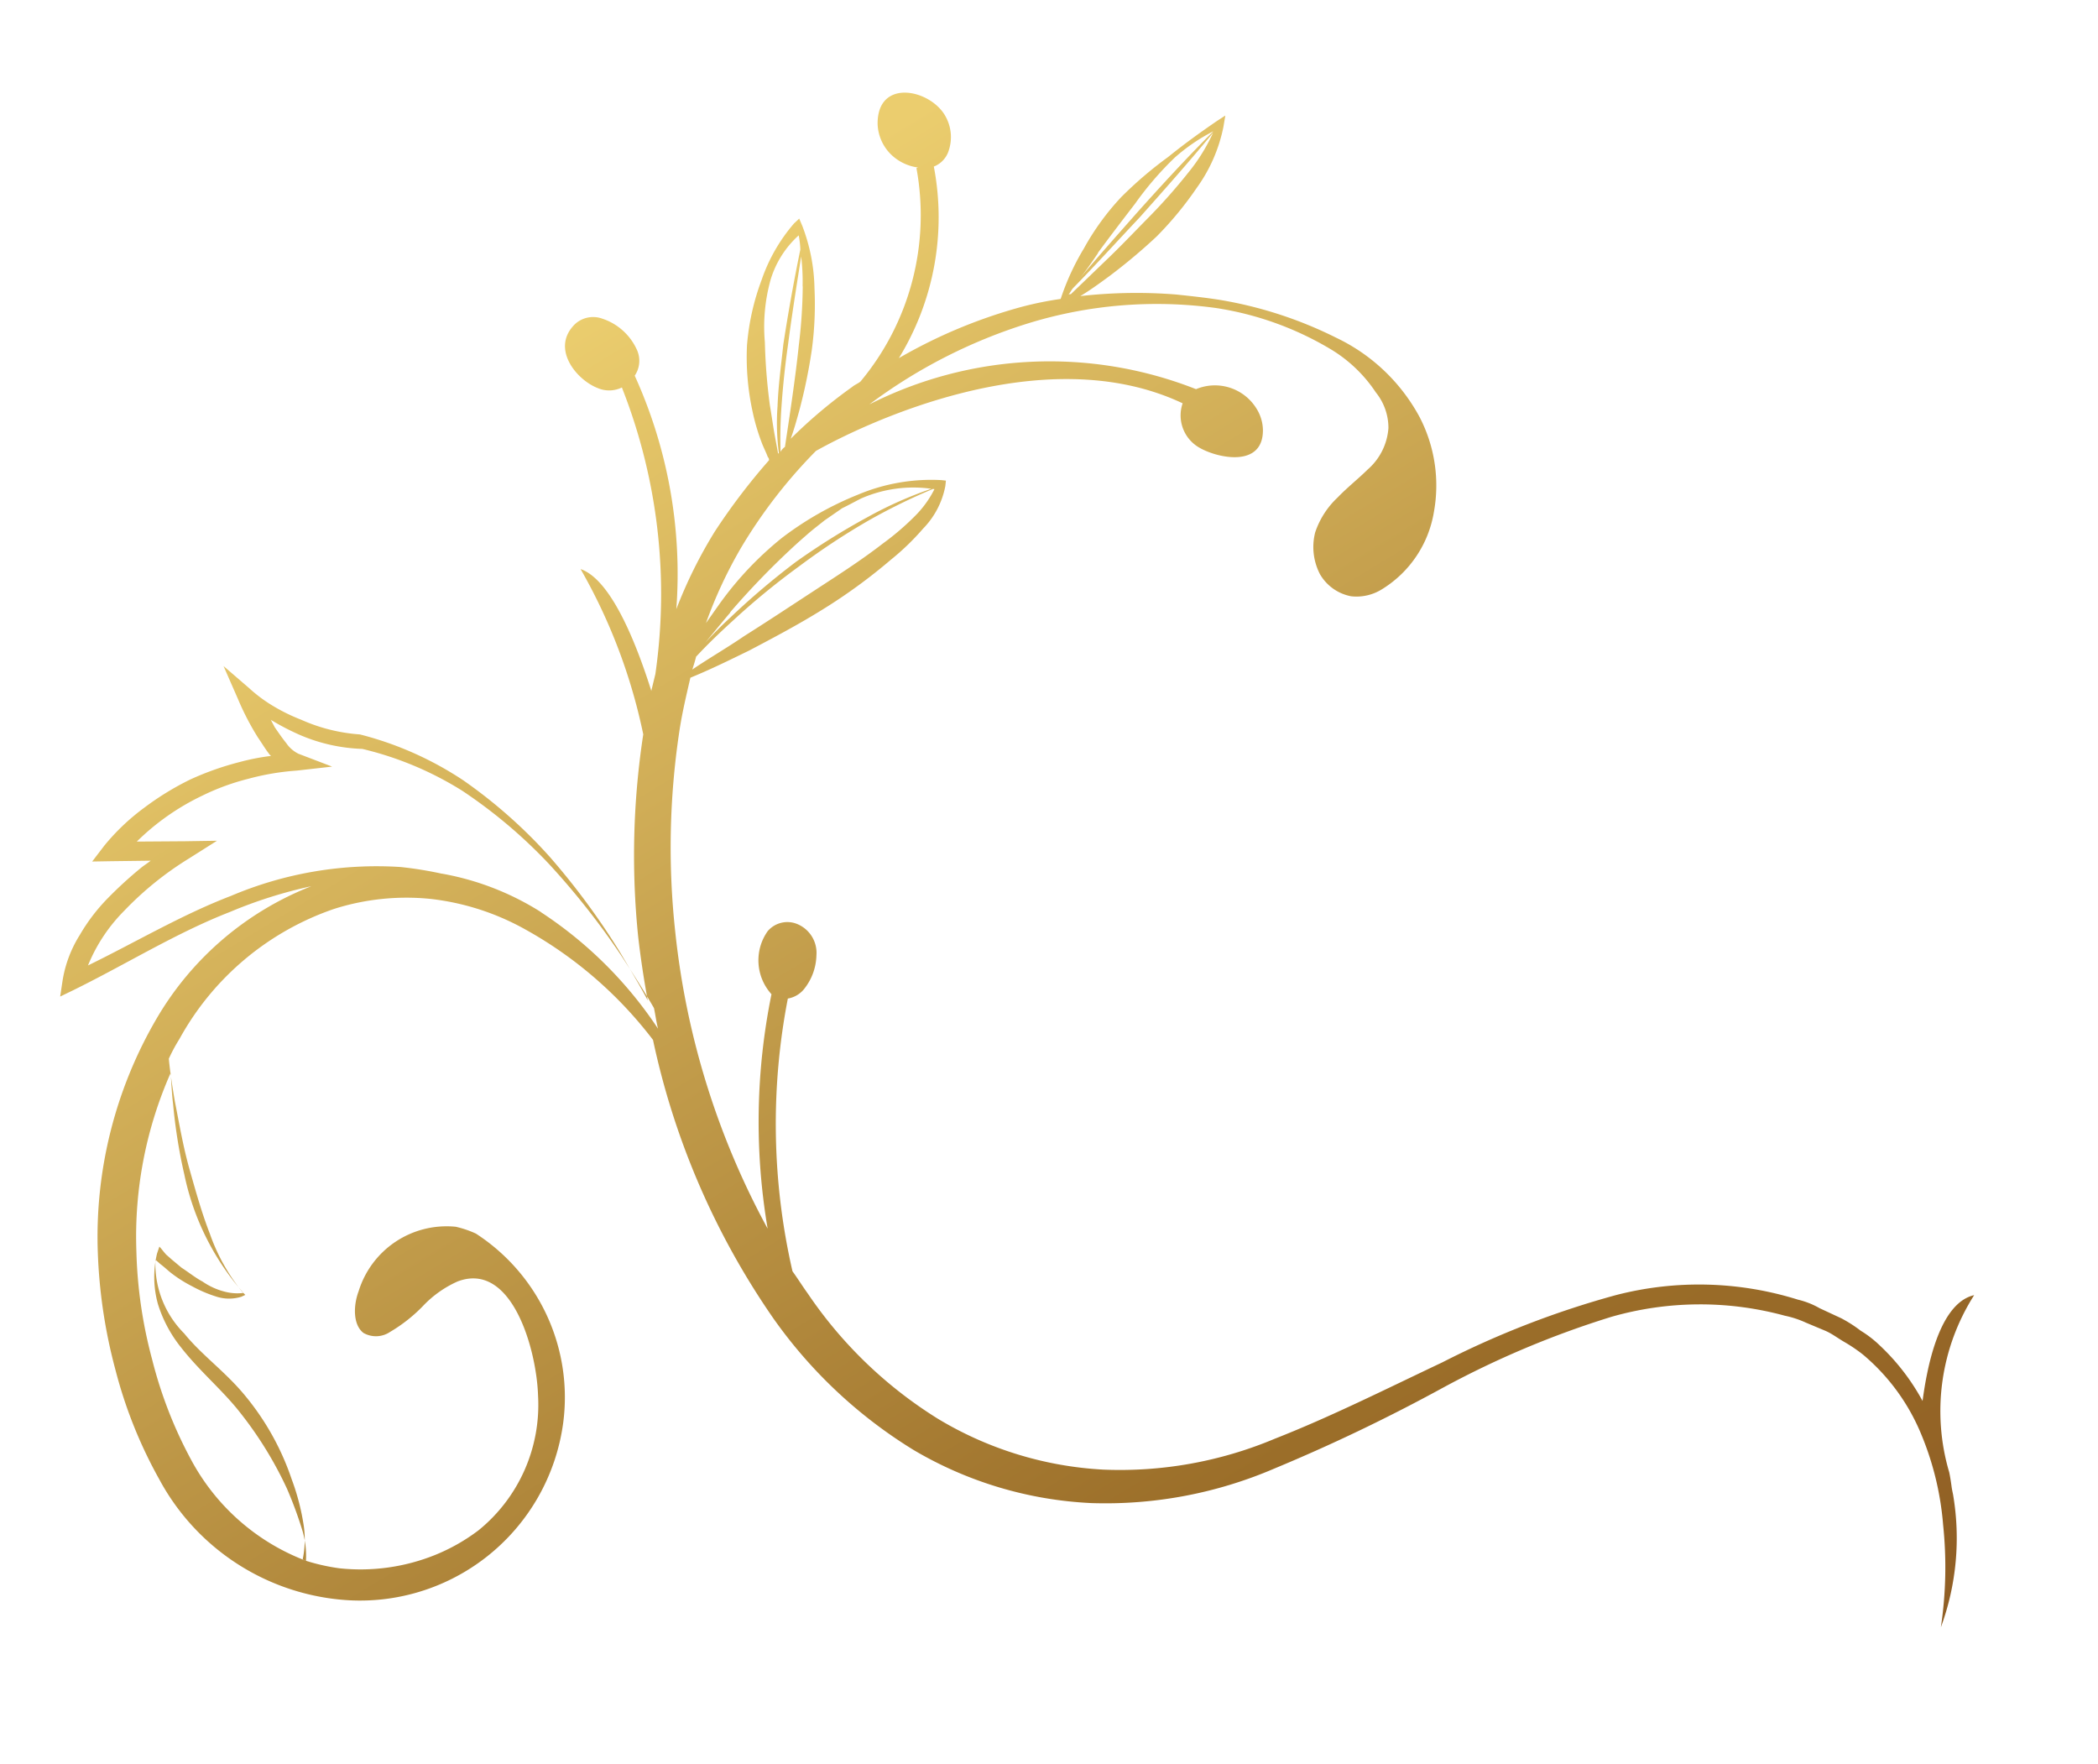 <svg xmlns="http://www.w3.org/2000/svg" xmlns:xlink="http://www.w3.org/1999/xlink" width="20.206" height="16.989" viewBox="0 0 20.206 16.989">
  <defs>
    <linearGradient id="linear-gradient" x1="0.125" y1="0.273" x2="1.092" y2="1.277" gradientUnits="objectBoundingBox">
      <stop offset="0" stop-color="#ebcd6e"/>
      <stop offset="0.556" stop-color="#9b6e29"/>
      <stop offset="1" stop-color="#834c1f"/>
    </linearGradient>
  </defs>
  <path id="Path_152" data-name="Path 152" d="M40.733,34.377h0c-.007-.022-.015-.045-.022-.074s-.022-.089-.037-.134a2.077,2.077,0,0,1,.06-1.72c-.35.119-.38.834-.387,1.065a2.108,2.108,0,0,0-.469-.491,1.041,1.041,0,0,0-.194-.119,1.294,1.294,0,0,0-.2-.1l-.216-.074a.78.78,0,0,0-.216-.06,3.189,3.189,0,0,0-1.749.141,8.709,8.709,0,0,0-1.593.819c-.514.313-1.012.633-1.526.9a3.843,3.843,0,0,1-1.615.469,3.439,3.439,0,0,1-1.63-.32,4.163,4.163,0,0,1-1.37-1.065c-.06-.067-.112-.134-.171-.2a6.337,6.337,0,0,1-.32-2.606.257.257,0,0,0,.141-.1.54.54,0,0,0,.089-.342.3.3,0,0,0-.223-.283.249.249,0,0,0-.268.1.486.486,0,0,0,.1.6,6.149,6.149,0,0,0,.2,2.248,7.641,7.641,0,0,1-1.184-2.747,7.5,7.5,0,0,1-.164-1.913c.007-.179.03-.357.052-.536.186-.1.357-.208.536-.32.223-.149.447-.3.655-.462a5.3,5.3,0,0,0,.61-.551,2.374,2.374,0,0,0,.275-.328.8.8,0,0,0,.171-.432v-.052h-.045a1.818,1.818,0,0,0-.782.223,3.125,3.125,0,0,0-.685.491,3.218,3.218,0,0,0-.529.692l-.112.2a4.349,4.349,0,0,1,.261-.759,4.867,4.867,0,0,1,.618-1c.424-.3,2.055-1.318,3.462-.826a.357.357,0,0,0,.208.409c.186.082.625.127.588-.231a.4.4,0,0,0-.082-.2.47.47,0,0,0-.6-.127h0a3.842,3.842,0,0,0-3.112.476A5.042,5.042,0,0,1,30.7,24.1a4.2,4.2,0,0,1,1.779-.335,3.043,3.043,0,0,1,1.132.275,1.365,1.365,0,0,1,.484.372.543.543,0,0,1,.156.328.584.584,0,0,1-.156.417c-.082.1-.179.194-.261.3a.812.812,0,0,0-.179.357.568.568,0,0,0,.089.395.441.441,0,0,0,.32.179.462.462,0,0,0,.29-.1,1.079,1.079,0,0,0,.417-.789,1.428,1.428,0,0,0-.231-.893,1.779,1.779,0,0,0-.878-.677,3.949,3.949,0,0,0-1.161-.246c-.141-.007-.275-.007-.417-.007a4.808,4.808,0,0,0-.916.112c.089-.067.171-.141.261-.223a5.51,5.51,0,0,0,.409-.424,3.313,3.313,0,0,0,.335-.506,1.51,1.51,0,0,0,.194-.61l.007-.112-.074.06c-.149.127-.29.253-.432.395a3.776,3.776,0,0,0-.409.432,2.451,2.451,0,0,0-.305.529,2.385,2.385,0,0,0-.171.506,3.289,3.289,0,0,0-.357.112,4.93,4.93,0,0,0-1.132.618,2.593,2.593,0,0,0,.141-1.869.242.242,0,0,0,.127-.171.408.408,0,0,0-.06-.313c-.164-.253-.7-.313-.648.134a.431.431,0,0,0,.156.275.459.459,0,0,0,.275.1l-.015.007a2.5,2.5,0,0,1-.32,2.1c-.022.022-.052.037-.074.06a4.751,4.751,0,0,0-.536.558c.022-.089.037-.179.052-.268a5.2,5.2,0,0,0,.06-.6,3.281,3.281,0,0,0-.037-.6,1.756,1.756,0,0,0-.179-.581l-.037-.067-.045.052a1.648,1.648,0,0,0-.253.573,2.319,2.319,0,0,0-.074.64,2.449,2.449,0,0,0,.119.625,1.98,1.98,0,0,0,.119.29c.022.045.052.089.074.134a.039.039,0,0,1,.015.03,6.06,6.06,0,0,0-.447.737,4.446,4.446,0,0,0-.29.782A4.61,4.61,0,0,0,26.983,25a.255.255,0,0,0-.007-.253.557.557,0,0,0-.365-.261.257.257,0,0,0-.253.082c-.208.253.067.529.283.588a.28.28,0,0,0,.231-.03,5.412,5.412,0,0,1,.61,2.71c-.007.052-.015.112-.022.164-.156-.357-.476-1.02-.8-1.094a5.4,5.4,0,0,1,.767,1.519,7.705,7.705,0,0,0,.156,1.943q.067.3.156.6c-.1-.149-.208-.29-.313-.432a6.909,6.909,0,0,0-.767-.841,4.809,4.809,0,0,0-.908-.648,3.242,3.242,0,0,0-1.035-.335h-.007a1.671,1.671,0,0,1-.573-.082,1.749,1.749,0,0,1-.275-.1,1.414,1.414,0,0,1-.253-.149l-.268-.186.171.3a2.579,2.579,0,0,0,.231.35c.045.052.089.112.134.156a.007.007,0,0,1,.007.007,2.164,2.164,0,0,0-.29.089,2.806,2.806,0,0,0-.454.216,2.711,2.711,0,0,0-.409.313,2.109,2.109,0,0,0-.35.409l-.1.164.179-.022.38-.045c-.03.03-.06.052-.089.082a3.944,3.944,0,0,0-.283.32,1.783,1.783,0,0,0-.231.38,1.173,1.173,0,0,0-.119.454l-.007.156.119-.074c.484-.305.931-.655,1.422-.908a4.427,4.427,0,0,1,.752-.328,2.984,2.984,0,0,0-1.347,1.422,4.165,4.165,0,0,0-.328,2.293,5.023,5.023,0,0,0,.29,1.117,4.409,4.409,0,0,0,.529,1,2.217,2.217,0,0,0,1.831.968A1.973,1.973,0,0,0,27.356,35.1a1.878,1.878,0,0,0-1.027-1.727.975.975,0,0,0-.2-.045.886.886,0,0,0-.864.715c-.037.141-.022.328.089.395a.243.243,0,0,0,.253-.037,1.491,1.491,0,0,0,.29-.283,1.043,1.043,0,0,1,.305-.268c.5-.253.826.573.886,1.012a1.555,1.555,0,0,1-.432,1.347,1.824,1.824,0,0,1-.395.283,1.921,1.921,0,0,1-.9.223A1.955,1.955,0,0,1,25,36.67a.931.931,0,0,0-.022-.32,2.219,2.219,0,0,0-.164-.439,2.528,2.528,0,0,0-.521-.744c-.216-.216-.462-.35-.655-.543a.949.949,0,0,1-.35-.677h0l.052.037c.037.022.067.045.1.067a1.251,1.251,0,0,0,.223.112,1.267,1.267,0,0,0,.238.074.4.4,0,0,0,.246-.022l.037-.022-.037-.03a1.871,1.871,0,0,1-.365-.521c-.1-.194-.179-.395-.261-.6s-.141-.417-.208-.633c-.037-.134-.074-.268-.1-.4a1.62,1.62,0,0,1,.082-.2,2.693,2.693,0,0,1,1.347-1.4,2.3,2.3,0,0,1,.916-.194,2.424,2.424,0,0,1,.931.194,3.96,3.96,0,0,1,1.34.931,7.407,7.407,0,0,0,1.429,2.539,4.578,4.578,0,0,0,1.481,1.124,3.7,3.7,0,0,0,1.757.328,4.12,4.12,0,0,0,1.712-.514,16.946,16.946,0,0,0,1.534-.945,8.932,8.932,0,0,1,1.541-.849,3.1,3.1,0,0,1,1.66-.186.943.943,0,0,1,.208.045l.2.06c.067.022.127.06.194.089a1.5,1.5,0,0,1,.186.1,1.989,1.989,0,0,1,.61.655,2.86,2.86,0,0,1,.328.893,3.928,3.928,0,0,1,.082.983A2.49,2.49,0,0,0,40.733,34.377ZM32.075,22.5a5.334,5.334,0,0,1-.335.469c-.119.149-.238.305-.365.454-.1.119-.2.238-.3.357a.027.027,0,0,0-.022.007c.015-.022.022-.045.037-.067.194-.246.38-.5.566-.744.208-.29.417-.581.618-.886A1.742,1.742,0,0,1,32.075,22.5Zm-.782.856c.1-.171.2-.335.305-.506a3.111,3.111,0,0,1,.335-.484,1.774,1.774,0,0,1,.342-.29h0c-.223.275-.439.566-.648.856-.164.231-.335.469-.491.7C31.19,23.553,31.242,23.456,31.294,23.359Zm-2.792.618a4.984,4.984,0,0,1,.022.573c0,.32-.015.648-.03.983a.134.134,0,0,0-.037.052,4.19,4.19,0,0,1-.037-.439c-.007-.194-.007-.395,0-.588.007-.29.022-.573.037-.864A2.019,2.019,0,0,1,28.5,23.977Zm-.112,1.474c-.03-.1-.052-.194-.082-.3a5.58,5.58,0,0,1-.112-.6,1.683,1.683,0,0,1-.007-.61.941.941,0,0,1,.223-.447.866.866,0,0,1,.03.134c-.03.305-.052.61-.067.923,0,.2-.007.395.007.6a2.225,2.225,0,0,0,.06.447l-.007.007V25.6Zm-.253,1.72a7.669,7.669,0,0,1,.521-.67c.045-.052.089-.1.141-.156s.1-.1.149-.149l.156-.134c.06-.037.112-.074.171-.112a1.251,1.251,0,0,1,.663-.164,3.782,3.782,0,0,0-.581.335,6.732,6.732,0,0,0-.64.5,7.218,7.218,0,0,0-.573.6c-.089.1-.179.216-.261.328,0,.007-.007.007-.007.015C27.966,27.431,28.048,27.3,28.137,27.171Zm-.283.462c.1-.134.208-.261.32-.387a7.047,7.047,0,0,1,.573-.581,6.731,6.731,0,0,1,.625-.514,5.847,5.847,0,0,1,.581-.365h.015a1,1,0,0,1-.164.283,2.541,2.541,0,0,1-.275.29c-.194.186-.4.35-.61.521s-.417.342-.625.506c-.149.127-.313.246-.462.372C27.84,27.714,27.847,27.677,27.854,27.632ZM23.3,32.441a5.12,5.12,0,0,0,.179.663,2.488,2.488,0,0,0,.685,1.072.475.475,0,0,1-.179.007.659.659,0,0,1-.223-.074c-.074-.03-.141-.074-.216-.112l-.1-.067-.052-.037c-.015-.007-.082-.082-.082-.074l-.015.067a.969.969,0,0,0,.06.484,1.266,1.266,0,0,0,.261.387c.208.216.447.372.64.573a3.637,3.637,0,0,1,.521.677,3.872,3.872,0,0,1,.194.395.869.869,0,0,1,.06.275,2.1,2.1,0,0,1-1.2-.849,4.157,4.157,0,0,1-.476-.923,4.428,4.428,0,0,1-.261-1.027,3.894,3.894,0,0,1,.149-1.735C23.261,32.233,23.276,32.337,23.3,32.441Zm3.328-2.211a2.647,2.647,0,0,0-.983-.268h-.007a3.638,3.638,0,0,0-.4-.022,3.588,3.588,0,0,0-1.593.447c-.454.231-.871.543-1.3.811a1.6,1.6,0,0,1,.29-.558,3.131,3.131,0,0,1,.566-.566l.253-.2-.305.037-.462.052a2.321,2.321,0,0,1,.581-.506,2.244,2.244,0,0,1,.424-.208,2.42,2.42,0,0,1,.454-.127l.335-.074-.335-.089a.306.306,0,0,1-.127-.089c-.045-.045-.082-.089-.127-.141l-.045-.067c.007,0,.007.007.015.007a2.322,2.322,0,0,0,.29.112,1.654,1.654,0,0,0,.6.067,3.207,3.207,0,0,1,1,.3,4.8,4.8,0,0,1,.9.61,7.26,7.26,0,0,1,.782.8c.127.156.253.313.372.476.022.067.037.134.06.194A3.936,3.936,0,0,0,26.626,30.23Z" transform="matrix(0.995, 0.105, -0.105, 0.995, -18.11, -24.09)" fill="url(#linear-gradient)"/>
</svg>
